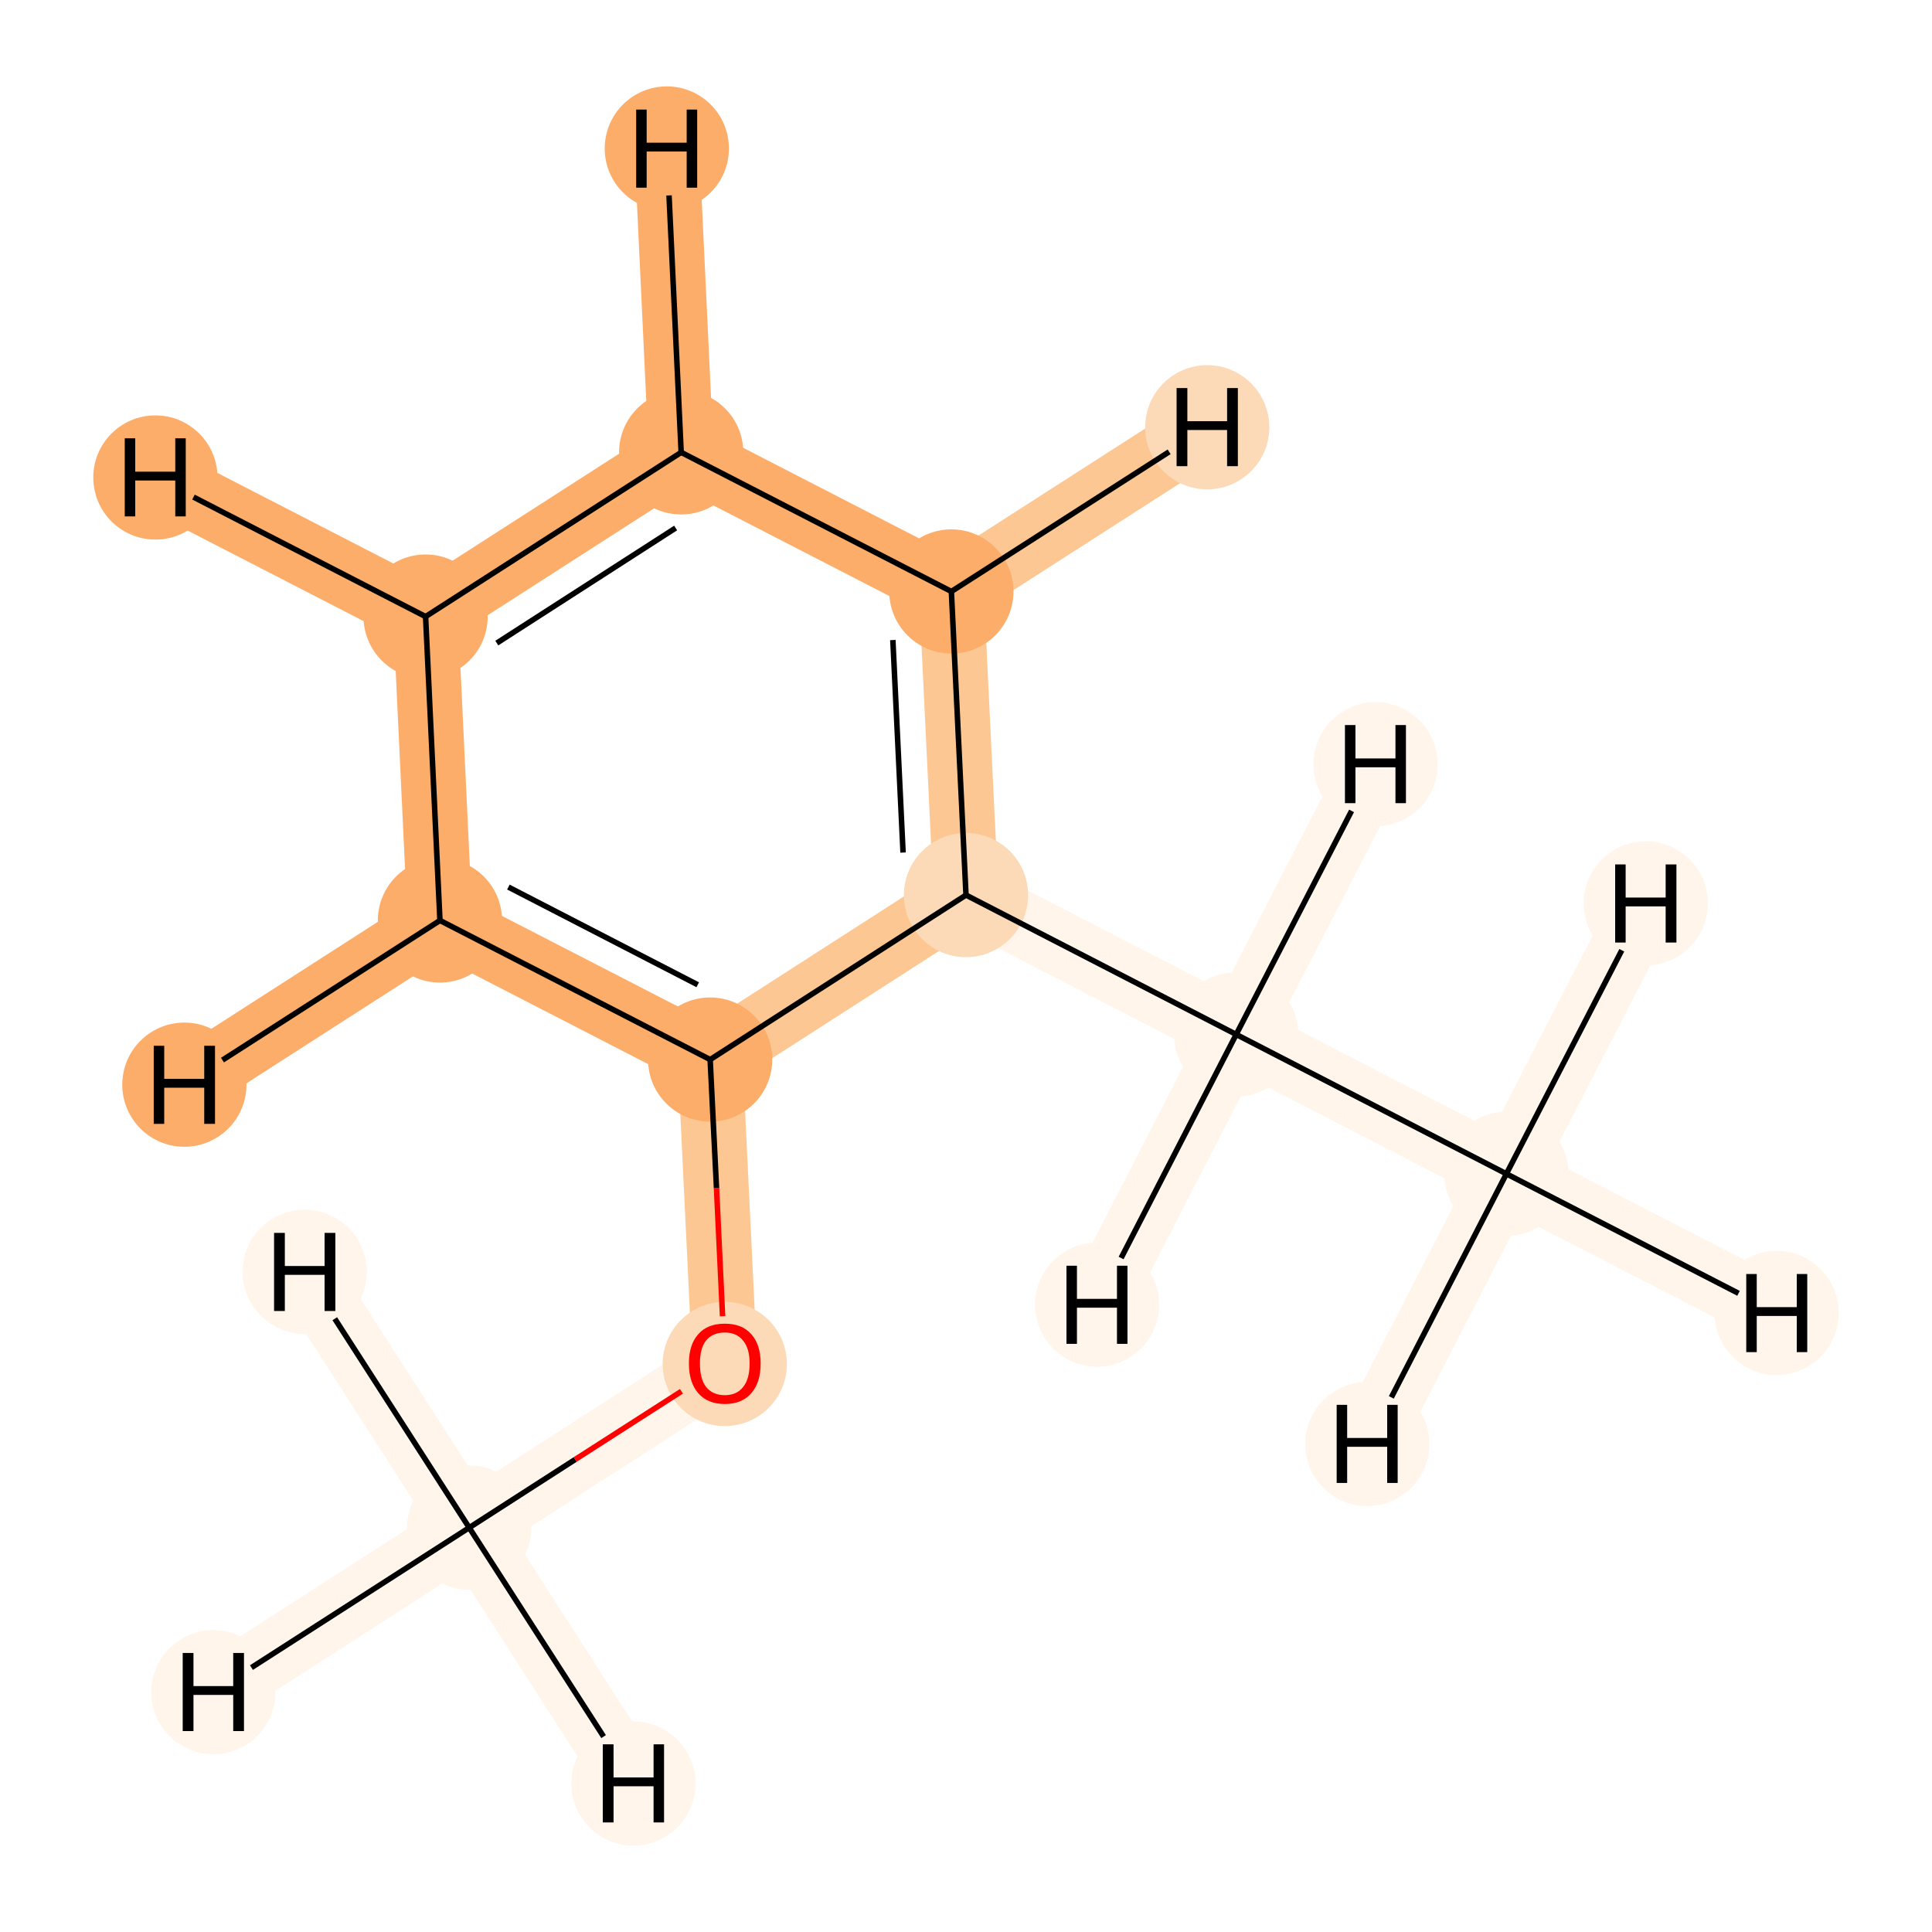 <?xml version='1.0' encoding='iso-8859-1'?>
<svg version='1.1' baseProfile='full'
              xmlns='http://www.w3.org/2000/svg'
                      xmlns:rdkit='http://www.rdkit.org/xml'
                      xmlns:xlink='http://www.w3.org/1999/xlink'
                  xml:space='preserve'
width='700px' height='700px' viewBox='0 0 700 700'>
<!-- END OF HEADER -->
<rect style='opacity:1.0;fill:#FFFFFF;stroke:none' width='700.0' height='700.0' x='0.0' y='0.0'> </rect>
<path d='M 170.0,553.5 L 262.6,493.9' style='fill:none;fill-rule:evenodd;stroke:#FFF5EB;stroke-width:23.5px;stroke-linecap:butt;stroke-linejoin:miter;stroke-opacity:1' />
<path d='M 170.0,553.5 L 77.3,613.1' style='fill:none;fill-rule:evenodd;stroke:#FFF5EB;stroke-width:23.5px;stroke-linecap:butt;stroke-linejoin:miter;stroke-opacity:1' />
<path d='M 170.0,553.5 L 229.5,646.2' style='fill:none;fill-rule:evenodd;stroke:#FFF5EB;stroke-width:23.5px;stroke-linecap:butt;stroke-linejoin:miter;stroke-opacity:1' />
<path d='M 170.0,553.5 L 110.4,460.8' style='fill:none;fill-rule:evenodd;stroke:#FFF5EB;stroke-width:23.5px;stroke-linecap:butt;stroke-linejoin:miter;stroke-opacity:1' />
<path d='M 262.6,493.9 L 257.3,383.9' style='fill:none;fill-rule:evenodd;stroke:#FDC793;stroke-width:23.5px;stroke-linecap:butt;stroke-linejoin:miter;stroke-opacity:1' />
<path d='M 257.3,383.9 L 159.4,333.5' style='fill:none;fill-rule:evenodd;stroke:#FDAD6A;stroke-width:23.5px;stroke-linecap:butt;stroke-linejoin:miter;stroke-opacity:1' />
<path d='M 257.3,383.9 L 350.0,324.3' style='fill:none;fill-rule:evenodd;stroke:#FDC793;stroke-width:23.5px;stroke-linecap:butt;stroke-linejoin:miter;stroke-opacity:1' />
<path d='M 159.4,333.5 L 154.2,223.4' style='fill:none;fill-rule:evenodd;stroke:#FDAD6A;stroke-width:23.5px;stroke-linecap:butt;stroke-linejoin:miter;stroke-opacity:1' />
<path d='M 159.4,333.5 L 66.8,393.0' style='fill:none;fill-rule:evenodd;stroke:#FDAD6A;stroke-width:23.5px;stroke-linecap:butt;stroke-linejoin:miter;stroke-opacity:1' />
<path d='M 154.2,223.4 L 246.8,163.9' style='fill:none;fill-rule:evenodd;stroke:#FDAD6A;stroke-width:23.5px;stroke-linecap:butt;stroke-linejoin:miter;stroke-opacity:1' />
<path d='M 154.2,223.4 L 56.3,173.0' style='fill:none;fill-rule:evenodd;stroke:#FDAD6A;stroke-width:23.5px;stroke-linecap:butt;stroke-linejoin:miter;stroke-opacity:1' />
<path d='M 246.8,163.9 L 344.7,214.3' style='fill:none;fill-rule:evenodd;stroke:#FDAD6A;stroke-width:23.5px;stroke-linecap:butt;stroke-linejoin:miter;stroke-opacity:1' />
<path d='M 246.8,163.9 L 241.6,53.8' style='fill:none;fill-rule:evenodd;stroke:#FDAD6A;stroke-width:23.5px;stroke-linecap:butt;stroke-linejoin:miter;stroke-opacity:1' />
<path d='M 344.7,214.3 L 350.0,324.3' style='fill:none;fill-rule:evenodd;stroke:#FDC793;stroke-width:23.5px;stroke-linecap:butt;stroke-linejoin:miter;stroke-opacity:1' />
<path d='M 344.7,214.3 L 437.4,154.8' style='fill:none;fill-rule:evenodd;stroke:#FDC793;stroke-width:23.5px;stroke-linecap:butt;stroke-linejoin:miter;stroke-opacity:1' />
<path d='M 350.0,324.3 L 447.9,374.8' style='fill:none;fill-rule:evenodd;stroke:#FFF5EB;stroke-width:23.5px;stroke-linecap:butt;stroke-linejoin:miter;stroke-opacity:1' />
<path d='M 447.9,374.8 L 545.8,425.3' style='fill:none;fill-rule:evenodd;stroke:#FFF5EB;stroke-width:23.5px;stroke-linecap:butt;stroke-linejoin:miter;stroke-opacity:1' />
<path d='M 447.9,374.8 L 397.5,472.7' style='fill:none;fill-rule:evenodd;stroke:#FFF5EB;stroke-width:23.5px;stroke-linecap:butt;stroke-linejoin:miter;stroke-opacity:1' />
<path d='M 447.9,374.8 L 498.4,276.9' style='fill:none;fill-rule:evenodd;stroke:#FFF5EB;stroke-width:23.5px;stroke-linecap:butt;stroke-linejoin:miter;stroke-opacity:1' />
<path d='M 545.8,425.3 L 643.7,475.7' style='fill:none;fill-rule:evenodd;stroke:#FFF5EB;stroke-width:23.5px;stroke-linecap:butt;stroke-linejoin:miter;stroke-opacity:1' />
<path d='M 545.8,425.3 L 596.3,327.3' style='fill:none;fill-rule:evenodd;stroke:#FFF5EB;stroke-width:23.5px;stroke-linecap:butt;stroke-linejoin:miter;stroke-opacity:1' />
<path d='M 545.8,425.3 L 495.4,523.2' style='fill:none;fill-rule:evenodd;stroke:#FFF5EB;stroke-width:23.5px;stroke-linecap:butt;stroke-linejoin:miter;stroke-opacity:1' />
<ellipse cx='170.0' cy='553.5' rx='22.0' ry='22.0'  style='fill:#FFF5EB;fill-rule:evenodd;stroke:#FFF5EB;stroke-width:1.0px;stroke-linecap:butt;stroke-linejoin:miter;stroke-opacity:1' />
<ellipse cx='262.6' cy='494.2' rx='22.0' ry='22.0'  style='fill:#FDDAB7;fill-rule:evenodd;stroke:#FDDAB7;stroke-width:1.0px;stroke-linecap:butt;stroke-linejoin:miter;stroke-opacity:1' />
<ellipse cx='257.3' cy='383.9' rx='22.0' ry='22.0'  style='fill:#FDAD6A;fill-rule:evenodd;stroke:#FDAD6A;stroke-width:1.0px;stroke-linecap:butt;stroke-linejoin:miter;stroke-opacity:1' />
<ellipse cx='159.4' cy='333.5' rx='22.0' ry='22.0'  style='fill:#FDAD6A;fill-rule:evenodd;stroke:#FDAD6A;stroke-width:1.0px;stroke-linecap:butt;stroke-linejoin:miter;stroke-opacity:1' />
<ellipse cx='154.2' cy='223.4' rx='22.0' ry='22.0'  style='fill:#FDAD6A;fill-rule:evenodd;stroke:#FDAD6A;stroke-width:1.0px;stroke-linecap:butt;stroke-linejoin:miter;stroke-opacity:1' />
<ellipse cx='246.8' cy='163.9' rx='22.0' ry='22.0'  style='fill:#FDAD6A;fill-rule:evenodd;stroke:#FDAD6A;stroke-width:1.0px;stroke-linecap:butt;stroke-linejoin:miter;stroke-opacity:1' />
<ellipse cx='344.7' cy='214.3' rx='22.0' ry='22.0'  style='fill:#FDAD6A;fill-rule:evenodd;stroke:#FDAD6A;stroke-width:1.0px;stroke-linecap:butt;stroke-linejoin:miter;stroke-opacity:1' />
<ellipse cx='350.0' cy='324.3' rx='22.0' ry='22.0'  style='fill:#FDDAB7;fill-rule:evenodd;stroke:#FDDAB7;stroke-width:1.0px;stroke-linecap:butt;stroke-linejoin:miter;stroke-opacity:1' />
<ellipse cx='447.9' cy='374.8' rx='22.0' ry='22.0'  style='fill:#FFF5EB;fill-rule:evenodd;stroke:#FFF5EB;stroke-width:1.0px;stroke-linecap:butt;stroke-linejoin:miter;stroke-opacity:1' />
<ellipse cx='545.8' cy='425.3' rx='22.0' ry='22.0'  style='fill:#FFF5EB;fill-rule:evenodd;stroke:#FFF5EB;stroke-width:1.0px;stroke-linecap:butt;stroke-linejoin:miter;stroke-opacity:1' />
<ellipse cx='77.3' cy='613.1' rx='22.0' ry='22.0'  style='fill:#FFF5EB;fill-rule:evenodd;stroke:#FFF5EB;stroke-width:1.0px;stroke-linecap:butt;stroke-linejoin:miter;stroke-opacity:1' />
<ellipse cx='229.5' cy='646.2' rx='22.0' ry='22.0'  style='fill:#FFF5EB;fill-rule:evenodd;stroke:#FFF5EB;stroke-width:1.0px;stroke-linecap:butt;stroke-linejoin:miter;stroke-opacity:1' />
<ellipse cx='110.4' cy='460.8' rx='22.0' ry='22.0'  style='fill:#FFF5EB;fill-rule:evenodd;stroke:#FFF5EB;stroke-width:1.0px;stroke-linecap:butt;stroke-linejoin:miter;stroke-opacity:1' />
<ellipse cx='66.8' cy='393.0' rx='22.0' ry='22.0'  style='fill:#FDAD6A;fill-rule:evenodd;stroke:#FDAD6A;stroke-width:1.0px;stroke-linecap:butt;stroke-linejoin:miter;stroke-opacity:1' />
<ellipse cx='56.3' cy='173.0' rx='22.0' ry='22.0'  style='fill:#FDAD6A;fill-rule:evenodd;stroke:#FDAD6A;stroke-width:1.0px;stroke-linecap:butt;stroke-linejoin:miter;stroke-opacity:1' />
<ellipse cx='241.6' cy='53.8' rx='22.0' ry='22.0'  style='fill:#FDAD6A;fill-rule:evenodd;stroke:#FDAD6A;stroke-width:1.0px;stroke-linecap:butt;stroke-linejoin:miter;stroke-opacity:1' />
<ellipse cx='437.4' cy='154.8' rx='22.0' ry='22.0'  style='fill:#FDDAB7;fill-rule:evenodd;stroke:#FDDAB7;stroke-width:1.0px;stroke-linecap:butt;stroke-linejoin:miter;stroke-opacity:1' />
<ellipse cx='397.5' cy='472.7' rx='22.0' ry='22.0'  style='fill:#FFF5EB;fill-rule:evenodd;stroke:#FFF5EB;stroke-width:1.0px;stroke-linecap:butt;stroke-linejoin:miter;stroke-opacity:1' />
<ellipse cx='498.4' cy='276.9' rx='22.0' ry='22.0'  style='fill:#FFF5EB;fill-rule:evenodd;stroke:#FFF5EB;stroke-width:1.0px;stroke-linecap:butt;stroke-linejoin:miter;stroke-opacity:1' />
<ellipse cx='643.7' cy='475.7' rx='22.0' ry='22.0'  style='fill:#FFF5EB;fill-rule:evenodd;stroke:#FFF5EB;stroke-width:1.0px;stroke-linecap:butt;stroke-linejoin:miter;stroke-opacity:1' />
<ellipse cx='596.3' cy='327.3' rx='22.0' ry='22.0'  style='fill:#FFF5EB;fill-rule:evenodd;stroke:#FFF5EB;stroke-width:1.0px;stroke-linecap:butt;stroke-linejoin:miter;stroke-opacity:1' />
<ellipse cx='495.4' cy='523.2' rx='22.0' ry='22.0'  style='fill:#FFF5EB;fill-rule:evenodd;stroke:#FFF5EB;stroke-width:1.0px;stroke-linecap:butt;stroke-linejoin:miter;stroke-opacity:1' />
<path class='bond-0 atom-0 atom-1' d='M 170.0,553.5 L 208.4,528.8' style='fill:none;fill-rule:evenodd;stroke:#000000;stroke-width:2.0px;stroke-linecap:butt;stroke-linejoin:miter;stroke-opacity:1' />
<path class='bond-0 atom-0 atom-1' d='M 208.4,528.8 L 246.9,504.1' style='fill:none;fill-rule:evenodd;stroke:#FF0000;stroke-width:2.0px;stroke-linecap:butt;stroke-linejoin:miter;stroke-opacity:1' />
<path class='bond-10 atom-0 atom-10' d='M 170.0,553.5 L 91.1,604.2' style='fill:none;fill-rule:evenodd;stroke:#000000;stroke-width:2.0px;stroke-linecap:butt;stroke-linejoin:miter;stroke-opacity:1' />
<path class='bond-11 atom-0 atom-11' d='M 170.0,553.5 L 218.7,629.2' style='fill:none;fill-rule:evenodd;stroke:#000000;stroke-width:2.0px;stroke-linecap:butt;stroke-linejoin:miter;stroke-opacity:1' />
<path class='bond-12 atom-0 atom-12' d='M 170.0,553.5 L 121.3,477.8' style='fill:none;fill-rule:evenodd;stroke:#000000;stroke-width:2.0px;stroke-linecap:butt;stroke-linejoin:miter;stroke-opacity:1' />
<path class='bond-1 atom-1 atom-2' d='M 261.8,476.9 L 259.6,430.4' style='fill:none;fill-rule:evenodd;stroke:#FF0000;stroke-width:2.0px;stroke-linecap:butt;stroke-linejoin:miter;stroke-opacity:1' />
<path class='bond-1 atom-1 atom-2' d='M 259.6,430.4 L 257.3,383.9' style='fill:none;fill-rule:evenodd;stroke:#000000;stroke-width:2.0px;stroke-linecap:butt;stroke-linejoin:miter;stroke-opacity:1' />
<path class='bond-2 atom-2 atom-3' d='M 257.3,383.9 L 159.4,333.5' style='fill:none;fill-rule:evenodd;stroke:#000000;stroke-width:2.0px;stroke-linecap:butt;stroke-linejoin:miter;stroke-opacity:1' />
<path class='bond-2 atom-2 atom-3' d='M 252.8,356.8 L 184.2,321.4' style='fill:none;fill-rule:evenodd;stroke:#000000;stroke-width:2.0px;stroke-linecap:butt;stroke-linejoin:miter;stroke-opacity:1' />
<path class='bond-9 atom-7 atom-2' d='M 350.0,324.3 L 257.3,383.9' style='fill:none;fill-rule:evenodd;stroke:#000000;stroke-width:2.0px;stroke-linecap:butt;stroke-linejoin:miter;stroke-opacity:1' />
<path class='bond-3 atom-3 atom-4' d='M 159.4,333.5 L 154.2,223.4' style='fill:none;fill-rule:evenodd;stroke:#000000;stroke-width:2.0px;stroke-linecap:butt;stroke-linejoin:miter;stroke-opacity:1' />
<path class='bond-13 atom-3 atom-13' d='M 159.4,333.5 L 80.6,384.1' style='fill:none;fill-rule:evenodd;stroke:#000000;stroke-width:2.0px;stroke-linecap:butt;stroke-linejoin:miter;stroke-opacity:1' />
<path class='bond-4 atom-4 atom-5' d='M 154.2,223.4 L 246.8,163.9' style='fill:none;fill-rule:evenodd;stroke:#000000;stroke-width:2.0px;stroke-linecap:butt;stroke-linejoin:miter;stroke-opacity:1' />
<path class='bond-4 atom-4 atom-5' d='M 180.0,233.0 L 244.8,191.3' style='fill:none;fill-rule:evenodd;stroke:#000000;stroke-width:2.0px;stroke-linecap:butt;stroke-linejoin:miter;stroke-opacity:1' />
<path class='bond-14 atom-4 atom-14' d='M 154.2,223.4 L 70.1,180.1' style='fill:none;fill-rule:evenodd;stroke:#000000;stroke-width:2.0px;stroke-linecap:butt;stroke-linejoin:miter;stroke-opacity:1' />
<path class='bond-5 atom-5 atom-6' d='M 246.8,163.9 L 344.7,214.3' style='fill:none;fill-rule:evenodd;stroke:#000000;stroke-width:2.0px;stroke-linecap:butt;stroke-linejoin:miter;stroke-opacity:1' />
<path class='bond-15 atom-5 atom-15' d='M 246.8,163.9 L 242.4,70.8' style='fill:none;fill-rule:evenodd;stroke:#000000;stroke-width:2.0px;stroke-linecap:butt;stroke-linejoin:miter;stroke-opacity:1' />
<path class='bond-6 atom-6 atom-7' d='M 344.7,214.3 L 350.0,324.3' style='fill:none;fill-rule:evenodd;stroke:#000000;stroke-width:2.0px;stroke-linecap:butt;stroke-linejoin:miter;stroke-opacity:1' />
<path class='bond-6 atom-6 atom-7' d='M 323.5,231.9 L 327.2,308.9' style='fill:none;fill-rule:evenodd;stroke:#000000;stroke-width:2.0px;stroke-linecap:butt;stroke-linejoin:miter;stroke-opacity:1' />
<path class='bond-16 atom-6 atom-16' d='M 344.7,214.3 L 423.6,163.7' style='fill:none;fill-rule:evenodd;stroke:#000000;stroke-width:2.0px;stroke-linecap:butt;stroke-linejoin:miter;stroke-opacity:1' />
<path class='bond-7 atom-7 atom-8' d='M 350.0,324.3 L 447.9,374.8' style='fill:none;fill-rule:evenodd;stroke:#000000;stroke-width:2.0px;stroke-linecap:butt;stroke-linejoin:miter;stroke-opacity:1' />
<path class='bond-8 atom-8 atom-9' d='M 447.9,374.8 L 545.8,425.3' style='fill:none;fill-rule:evenodd;stroke:#000000;stroke-width:2.0px;stroke-linecap:butt;stroke-linejoin:miter;stroke-opacity:1' />
<path class='bond-17 atom-8 atom-17' d='M 447.9,374.8 L 406.2,455.8' style='fill:none;fill-rule:evenodd;stroke:#000000;stroke-width:2.0px;stroke-linecap:butt;stroke-linejoin:miter;stroke-opacity:1' />
<path class='bond-18 atom-8 atom-18' d='M 447.9,374.8 L 489.7,293.8' style='fill:none;fill-rule:evenodd;stroke:#000000;stroke-width:2.0px;stroke-linecap:butt;stroke-linejoin:miter;stroke-opacity:1' />
<path class='bond-19 atom-9 atom-19' d='M 545.8,425.3 L 629.9,468.6' style='fill:none;fill-rule:evenodd;stroke:#000000;stroke-width:2.0px;stroke-linecap:butt;stroke-linejoin:miter;stroke-opacity:1' />
<path class='bond-20 atom-9 atom-20' d='M 545.8,425.3 L 587.6,344.3' style='fill:none;fill-rule:evenodd;stroke:#000000;stroke-width:2.0px;stroke-linecap:butt;stroke-linejoin:miter;stroke-opacity:1' />
<path class='bond-21 atom-9 atom-21' d='M 545.8,425.3 L 504.1,506.3' style='fill:none;fill-rule:evenodd;stroke:#000000;stroke-width:2.0px;stroke-linecap:butt;stroke-linejoin:miter;stroke-opacity:1' />
<path  class='atom-1' d='M 249.6 494.0
Q 249.6 487.2, 253.0 483.4
Q 256.3 479.6, 262.6 479.6
Q 268.9 479.6, 272.2 483.4
Q 275.6 487.2, 275.6 494.0
Q 275.6 500.9, 272.2 504.8
Q 268.8 508.7, 262.6 508.7
Q 256.4 508.7, 253.0 504.8
Q 249.6 500.9, 249.6 494.0
M 262.6 505.5
Q 266.9 505.5, 269.2 502.6
Q 271.6 499.7, 271.6 494.0
Q 271.6 488.5, 269.2 485.7
Q 266.9 482.8, 262.6 482.8
Q 258.3 482.8, 255.9 485.6
Q 253.6 488.4, 253.6 494.0
Q 253.6 499.7, 255.9 502.6
Q 258.3 505.5, 262.6 505.5
' fill='#FF0000'/>
<path  class='atom-10' d='M 66.2 598.9
L 70.1 598.9
L 70.1 610.9
L 84.5 610.9
L 84.5 598.9
L 88.4 598.9
L 88.4 627.2
L 84.5 627.2
L 84.5 614.1
L 70.1 614.1
L 70.1 627.2
L 66.2 627.2
L 66.2 598.9
' fill='#000000'/>
<path  class='atom-11' d='M 218.4 632.0
L 222.3 632.0
L 222.3 644.0
L 236.8 644.0
L 236.8 632.0
L 240.6 632.0
L 240.6 660.3
L 236.8 660.3
L 236.8 647.2
L 222.3 647.2
L 222.3 660.3
L 218.4 660.3
L 218.4 632.0
' fill='#000000'/>
<path  class='atom-12' d='M 99.3 446.7
L 103.2 446.7
L 103.2 458.7
L 117.6 458.7
L 117.6 446.7
L 121.5 446.7
L 121.5 475.0
L 117.6 475.0
L 117.6 461.9
L 103.2 461.9
L 103.2 475.0
L 99.3 475.0
L 99.3 446.7
' fill='#000000'/>
<path  class='atom-13' d='M 55.7 378.9
L 59.5 378.9
L 59.5 390.9
L 74.0 390.9
L 74.0 378.9
L 77.9 378.9
L 77.9 407.2
L 74.0 407.2
L 74.0 394.1
L 59.5 394.1
L 59.5 407.2
L 55.7 407.2
L 55.7 378.9
' fill='#000000'/>
<path  class='atom-14' d='M 45.2 158.8
L 49.0 158.8
L 49.0 170.9
L 63.5 170.9
L 63.5 158.8
L 67.3 158.8
L 67.3 187.1
L 63.5 187.1
L 63.5 174.1
L 49.0 174.1
L 49.0 187.1
L 45.2 187.1
L 45.2 158.8
' fill='#000000'/>
<path  class='atom-15' d='M 230.5 39.7
L 234.3 39.7
L 234.3 51.7
L 248.8 51.7
L 248.8 39.7
L 252.6 39.7
L 252.6 68.0
L 248.8 68.0
L 248.8 54.9
L 234.3 54.9
L 234.3 68.0
L 230.5 68.0
L 230.5 39.7
' fill='#000000'/>
<path  class='atom-16' d='M 426.3 140.6
L 430.2 140.6
L 430.2 152.6
L 444.6 152.6
L 444.6 140.6
L 448.5 140.6
L 448.5 168.9
L 444.6 168.9
L 444.6 155.8
L 430.2 155.8
L 430.2 168.9
L 426.3 168.9
L 426.3 140.6
' fill='#000000'/>
<path  class='atom-17' d='M 386.4 458.6
L 390.2 458.6
L 390.2 470.6
L 404.7 470.6
L 404.7 458.6
L 408.5 458.6
L 408.5 486.9
L 404.7 486.9
L 404.7 473.8
L 390.2 473.8
L 390.2 486.9
L 386.4 486.9
L 386.4 458.6
' fill='#000000'/>
<path  class='atom-18' d='M 487.3 262.7
L 491.1 262.7
L 491.1 274.8
L 505.6 274.8
L 505.6 262.7
L 509.4 262.7
L 509.4 291.0
L 505.6 291.0
L 505.6 278.0
L 491.1 278.0
L 491.1 291.0
L 487.3 291.0
L 487.3 262.7
' fill='#000000'/>
<path  class='atom-19' d='M 632.7 461.6
L 636.5 461.6
L 636.5 473.6
L 651.0 473.6
L 651.0 461.6
L 654.8 461.6
L 654.8 489.9
L 651.0 489.9
L 651.0 476.8
L 636.5 476.8
L 636.5 489.9
L 632.7 489.9
L 632.7 461.6
' fill='#000000'/>
<path  class='atom-20' d='M 585.2 313.2
L 589.0 313.2
L 589.0 325.2
L 603.5 325.2
L 603.5 313.2
L 607.4 313.2
L 607.4 341.5
L 603.5 341.5
L 603.5 328.4
L 589.0 328.4
L 589.0 341.5
L 585.2 341.5
L 585.2 313.2
' fill='#000000'/>
<path  class='atom-21' d='M 484.3 509.0
L 488.1 509.0
L 488.1 521.0
L 502.6 521.0
L 502.6 509.0
L 506.4 509.0
L 506.4 537.3
L 502.6 537.3
L 502.6 524.2
L 488.1 524.2
L 488.1 537.3
L 484.3 537.3
L 484.3 509.0
' fill='#000000'/>
</svg>
